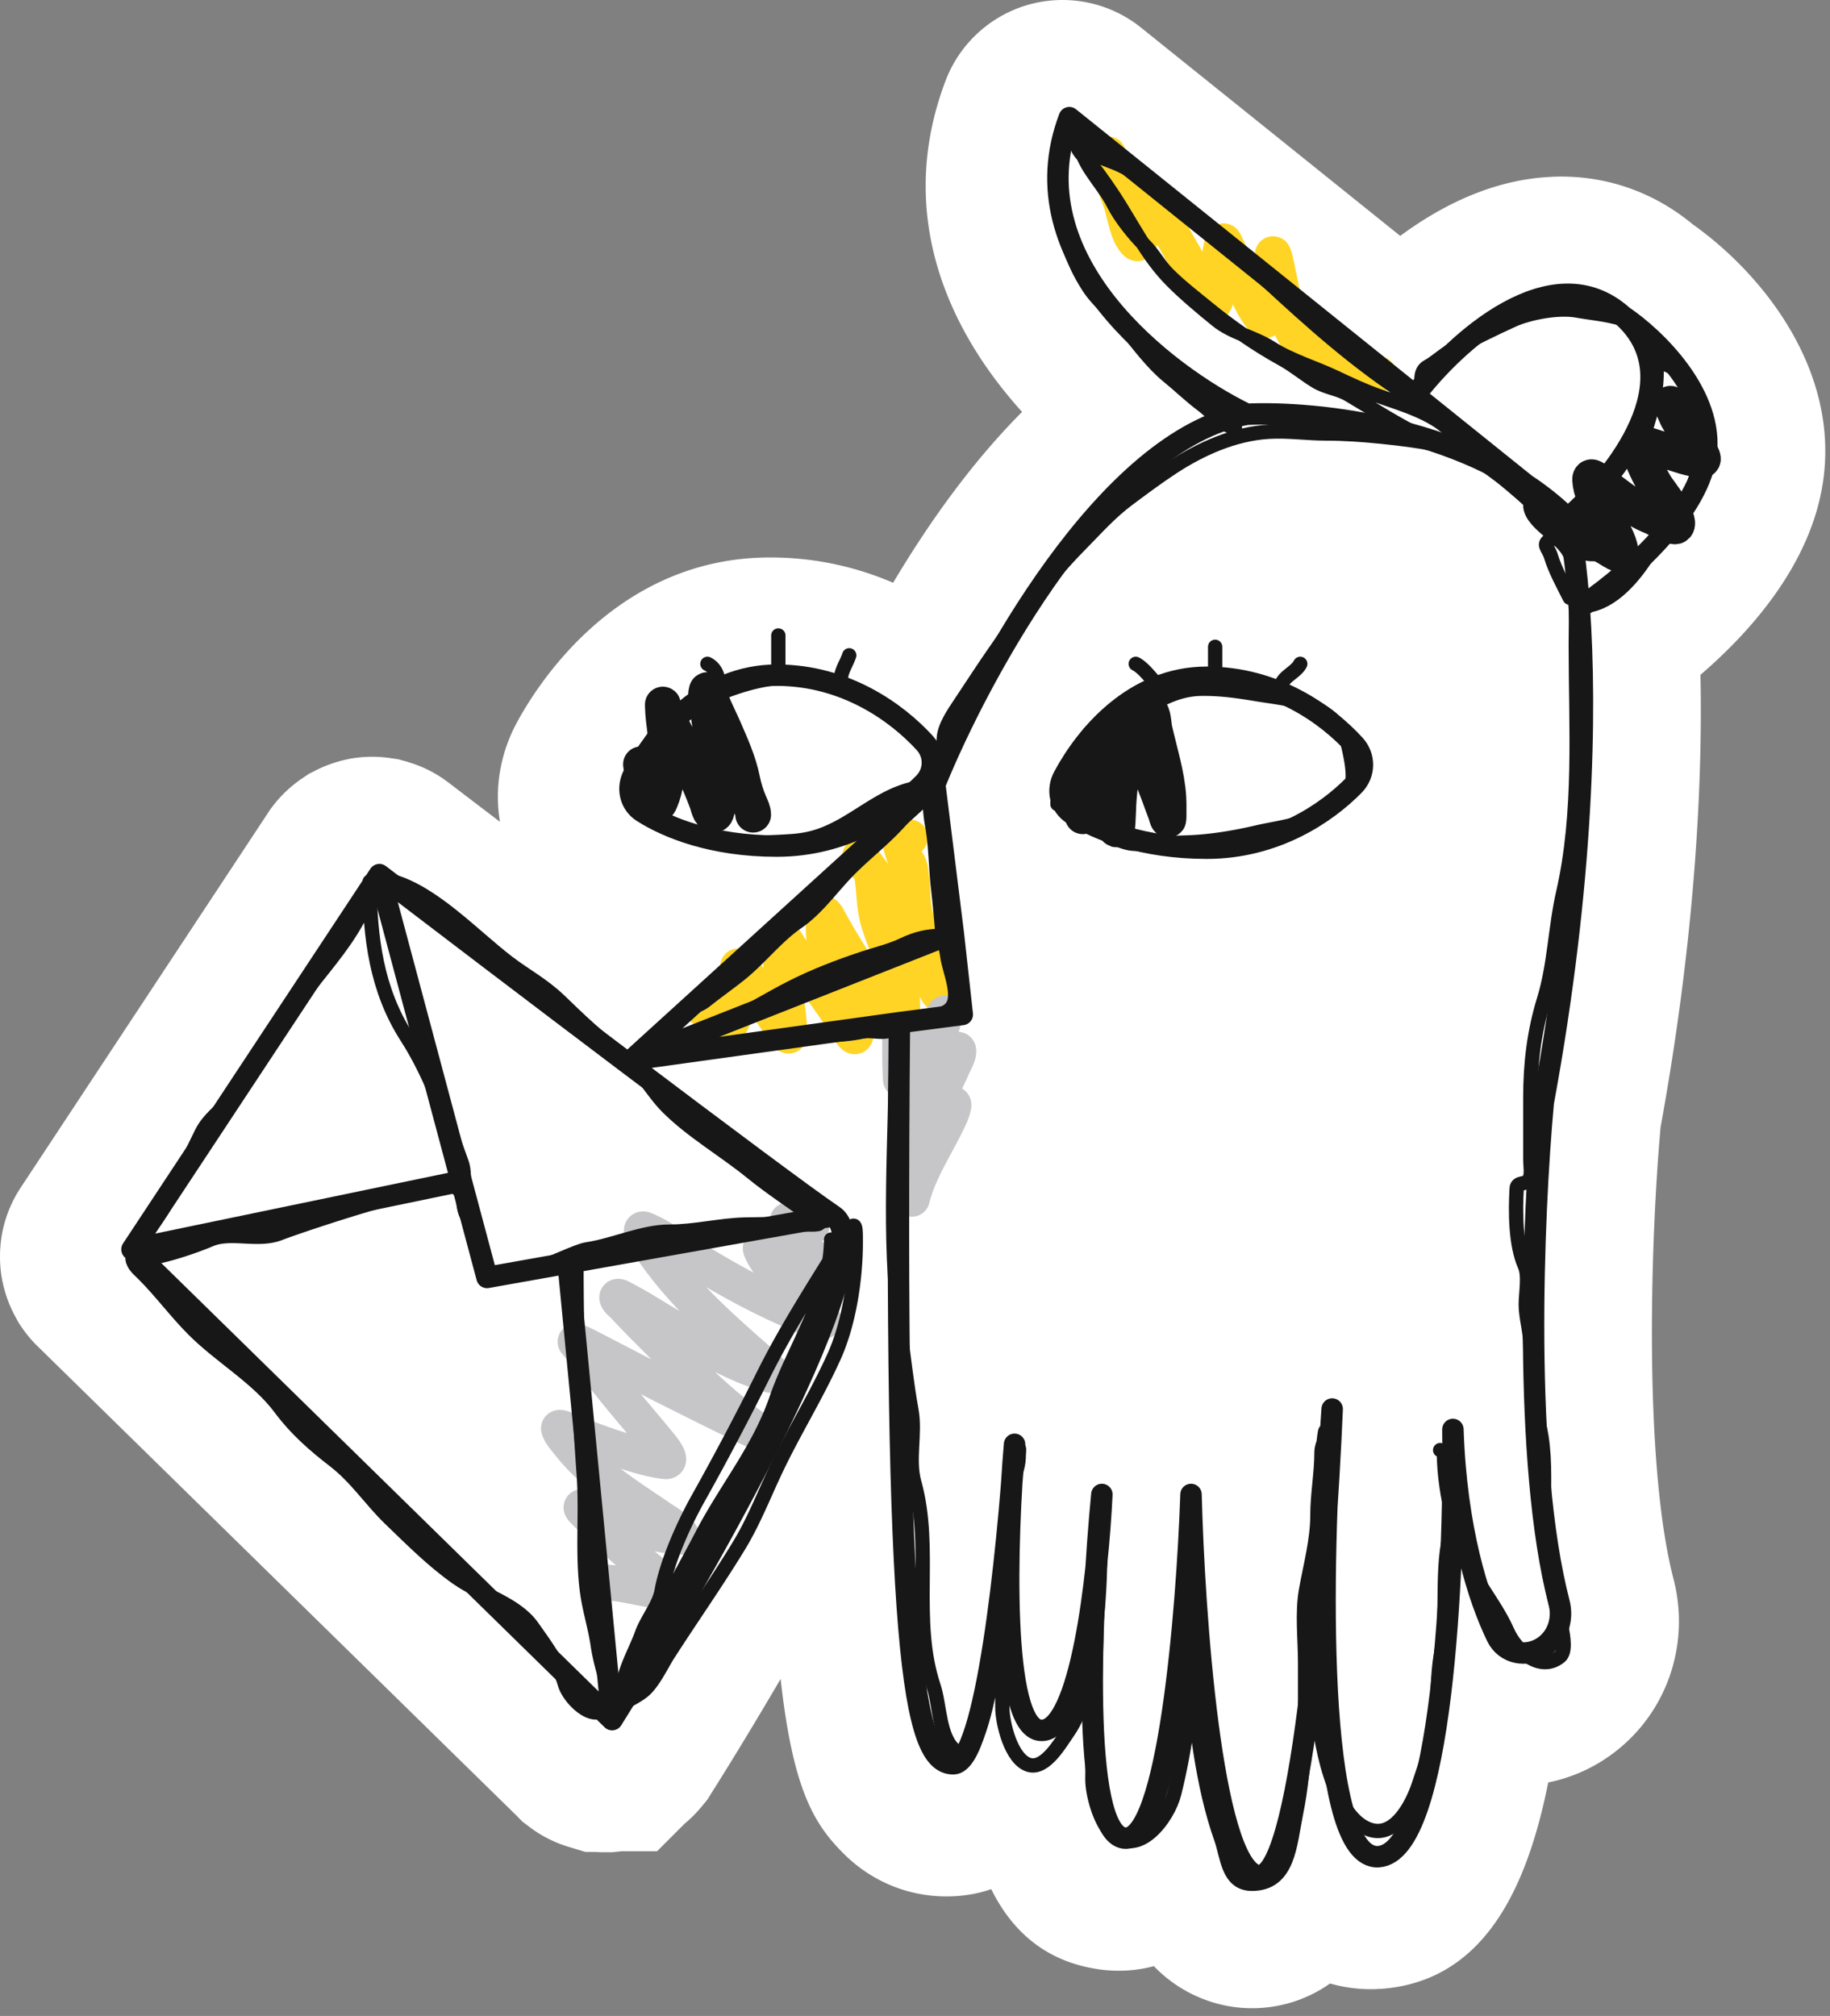 <svg width="128" height="141" fill="none" xmlns="http://www.w3.org/2000/svg"><rect width="100%" height="100%" fill="#808080" stroke="none"/><path d="M87.58 140.46c-1.01 0-2.01-.16-2.97-.48-1.48-.5-2.78-1.3-3.9-2.46a9.633 9.633 0 0 1-3.77.23c-3.89-.53-6.21-2.79-7.61-5.62-.93.33-1.98.51-3.14.51-2.72 0-5.29-1.08-7.23-3.04-2.1-2.11-3.51-4.57-4.36-12.17-2.04 3.49-3.81 6.36-4.83 7.97l-.29.47-.33.4c-.38.47-.8.9-1.26 1.28l-1.93 1.93h-2.48c-.08.01-.65.07-.65.07h-.52c-.22 0-.44 0-.65-.02h-.71l-1.36-.41-.17-.06c-.86-.3-1.67-.73-2.4-1.29l-.48-.36-.41-.42L2.67 94.2c-.41-.39-.77-.82-1.1-1.29l-.26-.38-.26-.48c-.5-.93-.82-1.92-.97-2.95-.13-.99-.1-1.95.08-2.9a8.8 8.8 0 0 1 1.31-3.17l17.47-26.47.22-.28c.45-.58.98-1.09 1.56-1.54l.21-.16.7-.47.29-.14c.7-.38 1.45-.65 2.23-.83.59-.14 1.25-.21 1.9-.21.45 0 .91.04 1.36.11l.42.06.66.18.12.04c.83.25 1.62.63 2.35 1.12l.42.3c1.08.83 2.29 1.75 3.59 2.74-.38-2.28-.02-4.7 1.17-6.92 1.46-2.71 7.03-11.57 17.72-11.57 3.31 0 6.19.73 8.61 1.77 2.36-3.97 5.39-8.31 9.02-11.95-5.5-6.08-8.76-14.18-5.35-23.17A8.762 8.762 0 0 1 72.04.3a8.777 8.777 0 0 1 7.78 1.64L97.94 16.5c2.68-1.98 6.03-3.72 9.83-4.08.49-.04.96-.07 1.42-.07 3.39 0 6.56 1.15 9.21 3.34 5.01 3.56 10.26 10.29 9.11 18.02-.84 5.64-4.88 10.31-8.57 13.49.14 6.83-.25 17.69-2.79 31.64-.76 8.55-1.13 23.75.9 31.58 1.28 4.91-.71 10.02-4.94 12.71a11.21 11.21 0 0 1-3.82 1.54c-1.6 8.05-4.85 13.96-11.73 14.44h-.13c-.18.02-.37.02-.56.02-.97 0-1.93-.14-2.84-.4-.02.02-.05.03-.07.05a9.413 9.413 0 0 1-5.38 1.68Z" fill="#fff"/><path d="M75.553 54.922c0 .685.2 2.731.2 2.046 0-1.674.542-3.389.96-4.998.062-.239.07-.355.14-.063.3 1.247.577 2.484.813 3.746.134.72.115 1.553.347 2.25.178.535.182-1.117.214-1.681.072-1.27.298-2.526.37-3.797.032-.568.027-1.228.151-1.785.007-.031.488.766.543.868.698 1.307 1.249 2.713 1.773 4.097.161.426.308.857.473 1.282.04.103.084.365.166.447.034.033.033-.235.033-.248 0-.433.012-.868-.014-1.3-.099-1.619-.625-3.221-.976-4.798-.056-.253-.073-1.12-.34-1.253M44.834 53.458c.052.576.476 1.191.702 1.714.103.238.119.715.28.894.188.209.219.301.363-.03.402-.923.476-1.872.502-2.873.033-1.275-.29-2.518-.318-3.783-.005-.224.002-.057.045.067.22.64.542 1.26.85 1.861.806 1.583 1.585 3.164 2.2 4.832.081.218.172.785.466.839.428.078.227-1.954.222-2.15-.047-1.681-.373-3.379-.62-5.042-.065-.432-.225-1.035-.1-1.47.07-.247.24.455.332.694.261.675.6 1.316.886 1.98.5 1.155 1.015 2.284 1.267 3.524.122.599.288 1.143.532 1.699.105.237.237.504.237.768" stroke="#171717" stroke-width="2.5" stroke-linecap="round"/><path d="M49.09 70.414c.026.231 1.781 1.505 2.028 1.149.367-.53.258-1.565.329-2.176.066-.578.147-1.17.17-1.751.01-.278.645.634.68.68.843 1.15 1.555 2.399 2.404 3.55.054.073.506.852.506.465 0-.998-.148-1.918-.333-2.9a16.031 16.031 0 0 1-.266-2.955c0-.083.013-.958.045-.938.288.183.444.564.635.831.448.627.942 1.22 1.419 1.825a43.793 43.793 0 0 1 2.674 3.816c.037.058.416.705.465.384.07-.46-.186-.986-.361-1.39-.468-1.075-1.09-2.098-1.445-3.22-.386-1.22-.44-2.414-.44-3.672 0-.548.385.245.466.392a45.632 45.632 0 0 0 2.227 3.623c.495.731.957 1.484 1.46 2.21.307.443.61 1.015 1.02 1.377.345.306.269-.091.295-.414.06-.769.055-1.528-.09-2.29-.3-1.593-1.08-3.025-1.536-4.57-.321-1.09-.26-2.17-.454-3.265-.08-.45-.53-.682-.728-1.067-.151-.294-.133-.294.074-.008 1.775 2.46 3.669 4.803 4.99 7.558.673 1.402-.782-.063.014 1.274.1.17.192.424.332.565.05.05.016-.415.008-.45-.177-.783-.644-1.561-1.013-2.261-.663-1.26.591.528.028-.783-.374-.87-.704-1.795-.813-2.74-.068-.592-.049-1.195-.133-1.785-.05-.35-.052-.835-.262-1.137-.196-.283-.328-.701-.417-1.031-.041-.152-.182-.557-.045-.695.106-.105.491-.036.628-.036" stroke="#FFD424" stroke-width="2.5" stroke-linecap="round"/><path d="M109.596 37.262c.579.03.93.36 1.396.657.243.155.552.045.822.115.807.207 1.939 1.507 1.397-.041-.496-1.415-1.908-2.907-1.988-4.429-.026-.475.517.081.755.247 1.159.805 2.266 1.82 3.599 2.333.18.07 1.499.836 1.676.641.395-.434-1.227-2.44-1.429-2.769-.499-.81-.913-1.742-1.233-2.637-.236-.661 1.022-.123 1.364-.033.846.223 1.643.567 2.506.74.495.098.866.308.509-.378-.41-.789-1.057-1.524-1.536-2.285-.24-.38-.344-.811-.592-1.183" stroke="#171717" stroke-width="2.5" stroke-linecap="round"/><path d="M77.504 10.79c0 1.122.524 2.283.895 3.327.262.734.454 2.365 1.101 2.883.396.317.794-3.03.814-3.516.01-.23.102.066.18.18.565.825.95 1.802 1.447 2.671.645 1.129 1.297 2.252 1.89 3.41.262.513.528 1.08.985 1.454.338.276.379-2.13.411-2.424.024-.223.218-2.231.41-1.857.758 1.473 1.254 3.049 2.071 4.503.106.188.888 1.514.888.731 0-.965.367-3.188.404-4.152.052-1.366.767 3.723 1.338 4.965.299.652 2.336 3.927 2.686 1.652.096-.62.074-.945.666-.37.822.8 1.695 1.473 2.744 1.923" stroke="#FFD424" stroke-width="2.5" stroke-linecap="round"/><path d="M42.102 110.677c1.271 0 2.533.391 3.786.559.405.055.81.051 1.217.051.044 0 .327.03.28-.017-.127-.127-.26-.207-.415-.301-.66-.395-1.257-.899-1.845-1.39a64.203 64.203 0 0 1-4.21-3.829c-.454-.454-.229-.393.3-.208 1.528.532 2.96 1.269 4.533 1.683.138.036 2.015.383 1.934.221-.276-.551-1.043-.954-1.518-1.281-1.527-1.048-3.107-2.042-4.511-3.256a14.537 14.537 0 0 1-1.934-2.018c-.227-.29-.51-.603-.623-.963-.063-.201.633.125.649.132 1.091.452 2.172.866 3.298 1.229 1.119.361 2.3.781 3.477.912.588.065-.148-.879-.229-.98-1.434-1.777-2.953-3.464-4.329-5.291-.533-.708-1.107-1.355-1.675-2.027-.197-.233.593.162.865.301 1.905.976 3.793 1.981 5.707 2.939 1.514.757 3.024 1.522 4.55 2.255.557.268 1.116.58 1.704.776.33.11-.088-.117-.148-.157-.696-.456-1.345-.995-1.984-1.526-2.064-1.713-3.907-3.678-5.8-5.572a48.188 48.188 0 0 1-1.536-1.594c-.116-.127-.464-.37-.475-.568-.01-.173.384.069.39.072 1.152.585 2.252 1.312 3.367 1.963 2.081 1.216 4.179 2.51 6.496 3.231.2.062.468.188.687.149.059-.011-1.144-1.11-1.17-1.132-2.683-2.347-5.418-4.802-7.412-7.785-.08-.12-1.093-1.527-.394-1.234 1.161.488 2.217 1.31 3.286 1.963 1.916 1.172 3.871 2.285 5.91 3.231.843.391 1.699.79 2.59 1.056.046.013.848.262.67.06-.494-.567-1.157-1.018-1.7-1.54a18.362 18.362 0 0 1-2.06-2.349c-.067-.091-.962-1.434-.48-1.136 1.046.645 2.204 1.332 3.389 1.679.064.019.52.2.576.11.196-.307-.644-1.29-.788-1.497-.087-.122-1.602-2.123-1.417-2.243.377-.243 1.3.285 1.645.441M62.957 72.17v1.953c0 .116.041 1.395.053 1.39.704-.372 1.18-1.734 1.599-2.374.433-.661.93-1.283 1.298-1.98.767-1.453-.927 3.156-1.39 4.733-.145.496-.701 1.89-.354 1.508.242-.266.38-.697.584-.996.382-.563.83-1.08 1.252-1.613.334-.423 1.055-1.785 1.035-1.245-.013.354-.298.803-.432 1.12-.319.753-.72 1.464-1.023 2.223a29.71 29.71 0 0 0-1.324 4.077c-.21.866-.118.393.17-.144.603-1.124 1.233-2.238 1.954-3.29.538-.787.256.13.091.497-.865 1.929-2.17 3.752-2.687 5.821" stroke="#C6C6C8" stroke-width="2.5" stroke-linecap="round"/><path d="M84.408 47.37c-5.048 0-8.423 3.994-10.009 6.953-.495.923-.263 2.048.621 2.61 1.767 1.124 4.923 2.392 9.388 2.392 4.77 0 8.358-2.43 10.293-4.399.775-.788.793-2.01.047-2.826-1.924-2.103-5.53-4.73-10.34-4.73ZM54.33 47.224c-5.048 0-8.423 3.993-10.01 6.952-.494.923-.262 2.049.622 2.61 1.767 1.125 4.923 2.392 9.388 2.392 4.77 0 8.358-2.43 10.293-4.398.775-.789.793-2.01.047-2.826-1.924-2.103-5.53-4.73-10.34-4.73Z" stroke="#171717" stroke-width="1.5"/><path d="M26.535 61.173c7.6 5.804 28 21.32 31.758 23.863M26.535 61.173 9.232 87.385m17.303-26.212 5.728 21.433m26.03 2.43c3.76 2.543-8.752 24.553-15.478 35.241m15.478-35.241-18.558 3.303m3.08 31.938L9.232 87.385m33.583 32.892-3.08-31.938m-30.503-.954 23.031-4.779m7.472 5.733-5.67 1.009-1.802-6.742M65.384 54.856c3.208-7.914 12.063-24.17 21.816-25.88m-21.816 25.88L44.2 74.126m21.183-19.27 1.036 8.336.257 2.065M87.2 28.976c-5.704-2.78-16.17-10.822-12.406-20.747l24.169 19.424M87.2 28.976c4.795-.229 16.001.906 22.457 7.272m0 0-10.694-8.595m10.694 8.595c3.336-2.865 8.776-9.704 3.856-14.14m-3.856 14.14c.3 1.32.607 3.434.807 6.263M62.909 71.528c-.39 43.782.91 51.836 3.768 51.836 2.286 0 3.81-14.897 4.287-22.345-.563 6.582-.988 19.799 1.819 20.007 2.806.208 4.027-10.913 4.287-16.499-.759 7.838-1.509 23.618 1.559 24.034 3.067.416 4.396-15.85 4.677-24.034.216 8.444 1.429 25.593 4.547 26.632 3.118 1.04 4.85-21.306 5.326-32.608-.78 10.566-1.22 31.621 3.248 31.309 4.469-.312 5.327-20.05 5.197-29.88.232 6.959 1.773 11.809 3.081 14.496.586 1.201 2.057 1.463 3.185.747v0c1.035-.657 1.471-1.936 1.163-3.122-2.545-9.791-1.838-27.09-1.107-35.001 2.831-15.385 3.028-27.339 2.518-34.589M62.909 71.528l-18.708 2.598m18.708-2.598 4.398-.572-.63-5.699M44.2 74.127l22.476-8.87m32.286-37.604c2.8-3.696 9.629-9.98 14.55-5.544m0 0c2.202 1.48 6.447 5.512 5.809 9.795-.638 4.283-6.171 8.856-8.858 10.607" stroke="#171717" stroke-width="1.5" stroke-linecap="round" stroke-linejoin="round"/><path d="M108.857 36.64c-.499 0-.952-.7-1.271-1.019-.689-.688-1.396-1.295-2.141-1.916-.798-.665-1.613-1.215-2.465-1.804-.497-.345-1.374-.563-1.972-.696-1.456-.323-2.9-.511-4.382-.66-1.297-.13-2.57-.224-3.875-.224-1.35 0-2.689-.208-4.051-.12-2.38.154-4.673 1.178-6.642 2.458-1.07.696-2.064 1.445-3.089 2.204-1.324.98-2.32 2.122-3.475 3.293-2.253 2.285-4.238 4.998-6.06 7.639-.777 1.127-1.521 2.28-2.281 3.419-.44.66-1.107 1.623-1.138 2.436-.025.702-.505 1.386-.505 2.113 0 .267-.244 1.616-.38 1.075" stroke="#171717" stroke-linecap="round"/><path d="M65.13 54.712c-.167.833-1.406 1.808-1.924 2.43-1.129 1.35-2.525 2.397-3.764 3.636-1.212 1.212-2.243 2.739-3.671 3.721-1.462 1.005-2.635 2.553-4.044 3.672-.786.624-1.606 1.2-2.387 1.825-.418.334-.933.423-1.398.667-.915.482-1.356 1.544-2.176 2.12-.3.212-.545.548-.857.73-.567.334.897.154 1.053.148 3.663-.126 7.242-1.257 10.925-1.257 1.093 0 2.323-.011 3.377-.245.544-.121 1.153.065 1.706-.014.67-.096 1.038-.581 1.643-.85.894-.397 2.477.004 3.033-.969.487-.852-.252-2.491-.38-3.412-.094-.688-.33-1.34-.385-2.036a88.912 88.912 0 0 0-.274-2.836c-.163-1.45-.15-2.93-.414-4.36-.145-.781-.19-1.809-.19-2.591" stroke="#171717" stroke-linecap="round"/><path d="M65.888 65.453c-1 0-1.809.193-2.724.632-.878.421-1.848.64-2.773.948-1.756.585-3.464 1.235-5.118 2.085-2.839 1.459-5.614 3.394-8.72 4.17M62.67 73.092c0 6.543-.61 13.414.285 19.905.26 1.877.459 3.779.795 5.629.303 1.663-.248 3.45.207 5.087 1.287 4.635-.203 9.582 1.351 14.246.437 1.309.368 3.595 1.51 4.483 2.09 1.625 3.048-8.898 3.149-9.587.391-2.661.617-5.565.715-8.22.035-.95.573-1.828.573-2.782 0-.177.083-.862-.064-.366-.387 1.306-.563 2.816-.731 4.166-.57 4.559-.35 9.194-.35 13.784 0 1.063.608 3.644 1.876 4.007 1.13.322 2.188-1.555 2.703-2.29.999-1.426 1.134-2.941 1.494-4.563.705-3.169.795-6.54.795-9.793v-1.877c0 2.747-.286 5.465-.286 8.22 0 3.754-.286 7.531-.286 11.304 0 1.043.52 2.937 1.304 3.721 1.873 1.873 3.993-1.014 4.42-2.719 1.505-6.024 1.67-12.595 1.43-18.808-.026-.701-.084-2.384-.35-.859-.595 3.428-.211 7.082.064 10.525.313 3.903.817 8.582 2.147 12.306.433 1.213.454 3.148 2.146 3.148 2.571 0 2.644-2.777 3.084-4.929.712-3.477.636-6.973.636-10.509 0-1.657-.226-3.475.064-5.104.3-1.689.795-3.495.795-5.214 0-1.508.286-2.94.286-4.436 0-.469.286-.853.286-1.288 0-.885-.286 1.754-.286 2.639 0 5.39-.486 10.784-.286 16.185.083 2.233 1.06 8.297 3.863 8.92 1.65.366 2.775-1.836 3.228-3.196.477-1.43 1.042-2.997 1.192-4.499.151-1.51.096-3.174.366-4.659.511-2.809-.067-6.049.731-8.744.369-1.243.611-5.033-.795-5.501" stroke="#171717" stroke-linecap="round"/><path d="M107.038 35.419c.148 1.333 2.561 2.224 2.88 3.657.43 1.936.3 3.998.3 6.024 0 5.777.406 11.712-.883 17.35-.562 2.46-.594 5.04-1.343 7.473-.695 2.26-.954 4.487-.954 6.854v4.364c0 .382.114.995-.07 1.343-.22.415-.855.147-.884.636-.096 1.643-.085 3.942.566 5.406.312.703.07 1.926.07 2.703 0 .967.318 1.842.318 2.862 0 .914.206 1.796.336 2.703.135.943.111 2.092.318 3.021.4 1.803.3 3.673.3 5.565 0 2.019.564 3.848.636 5.795.033.873 1.273 4.063.477 4.699-1.383 1.107-3.069-.426-3.657-1.749-.952-2.141-2.482-3.647-3.251-5.953-.689-2.067-1.201-4.434-1.201-6.608M86.377 29.905c-.818-.09-1.626-1.093-2.244-1.55-.876-.65-1.62-1.386-2.45-2.06-1.068-.868-2.17-2.327-3.024-3.415-.776-.988-1.852-1.764-2.537-2.84-.615-.966-.973-1.75-1.355-2.818-.692-1.938-.683-4.194-.683-6.245 0-.548.344-2.386 1.019-1.17.457.822 2.47 1.365 3.274 1.756 3.93 1.91 7.06 5.138 10.244 8.087 3.108 2.877 6.29 5.72 9.854 8.011 2.039 1.31 4.106 2.73 5.811 4.434.384.384-.785-.04-.976-.087-1.142-.28-2.598-.852-3.664-1.366-1.883-.906-3.531-1.983-5.312-3.035-.725-.429-1.573-.49-2.298-.933-.803-.49-1.526-1.106-2.353-1.56-1.861-1.025-3.613-2.254-5.257-3.6-.922-.754-1.889-1.498-2.732-2.341-.626-.626-1.024-1.414-1.648-2.038-.735-.735-1.681-1.91-2.146-2.84-.78-1.559-2.342-2.842-2.45-4.683-.03-.523-.195-.136-.195.195 0 .486.263.83.585 1.17.689.73 1.39 1.738 1.951 2.58 1.422 2.133 2.393 4.301 4.196 6.104.977.977 2.044 1.858 3.111 2.731 1.093.895 2.618 1.182 3.816 1.952 1.353.87 3.026 1.358 4.488 2.049.996.47 2.02.956 3.079 1.322 1.625.563 3.723 1.187 4.921 2.385" stroke="#171717" stroke-linecap="round"/><path d="M99.452 27.368c0-.566-.199-1.386.39-1.713.683-.38 1.232-.952 1.952-1.312 1.361-.68 2.669-1.341 4.011-1.95 1.162-.529 3.217-.904 4.488-.673 1.789.325 4.819.395 5.355 2.537.484 1.935.125 3.624-.434 5.452-.413 1.354-1.761 2.505-2.677 3.513-.913 1.004-1.416 2.328-2.353 3.317-.535.565-.957.86-1.658 1.17-.741.33-.232.586-.054 1.171.306 1.012.877 2.037 1.322 2.927" stroke="#171717" stroke-linecap="round"/><path d="M110.574 42.394c1.935 0 3.506-1.8 4.488-3.274.538-.806.976-1.858 1.756-2.471.569-.447 1.312-1.555 1.518-2.255.523-1.778 1.105-3.817.477-5.702-.398-1.195-1.309-3.274-2.775-3.274M25.858 61.66c0 3.85.47 7.575 2.596 10.881 1.733 2.695 2.743 5.768 3.834 8.766.407 1.12-.19 2.715.37 3.723.411.74.69 2.114.88 2.968.672 3.025 6.079-.404 7.529-.619 1.88-.278 3.868-1.236 5.756-1.236 1.79 0 3.491-.446 5.248-.495 1.564-.043 3.135 0 4.7 0 .793 0 .65-.129-.028-.618-1.404-1.013-2.83-1.94-4.177-3.036-1.883-1.534-4.166-2.847-5.88-4.562-1.129-1.128-1.886-2.72-3.215-3.654-1.541-1.085-2.957-2.456-4.314-3.765-1.194-1.151-2.373-1.74-3.655-2.72-2.331-1.783-5.152-4.826-8.023-5.647-.706-.201-1.863 1.487-2.24 2.24-.93 1.86-2.216 3.342-3.476 4.946-1.306 1.663-2.353 3.467-3.572 5.207-.67.959-1.193 2.06-2.033 2.899-.718.717-1.583 1.351-2.047 2.28-.963 1.927-1.922 4.161-3.105 5.936-.37.555-1.56 1.948-1.704 2.596-.14.633.34.972.742 1.374 1.236 1.237 2.271 2.656 3.504 3.888 1.896 1.897 4.475 3.346 6.072 5.496 1.076 1.448 2.344 2.558 3.765 3.654 1.549 1.195 2.54 2.756 3.901 4.067 1.513 1.457 2.979 2.939 4.7 4.149 1.612 1.135 4.094 1.768 5.247 3.407.9 1.278 1.838 2.506 2.281 4.012.238.811 1.316 1.979 2.17 1.979" stroke="#171717" stroke-linecap="round"/><path d="M32.039 83.177c-.141-1.127-10.723 2.412-12.489 3.09-1.526.588-3.403-.17-4.822.427-1.405.591-3.903 1.429-5.44 1.429M54.441 44.447v2.778M50.274 48.019c0-.656-.19-1.285-.794-1.587M58.805 47.62c0-.693.384-1.153.595-1.785M84.994 45.24v1.984M81.027 48.019c-.421-.474-1.05-1.319-1.588-1.587M89.559 48.217c0-.868 1.057-1.122 1.388-1.785M58.128 86.7c0 3.87-2.59 7.552-3.82 11.128-1.229 3.576-3.488 6.229-5.207 9.534-1.373 2.641-2.89 5.173-3.888 7.969-.265.743-.671 1.566-.989 2.281-.152.341-.723 1.669-.687.687.052-1.409.894-2.744 1.36-4.04.351-.974 1.197-1.992 1.374-2.967.375-2.064 1.561-4.709 2.583-6.526a203.209 203.209 0 0 0 4.575-8.67c1.663-3.324 3.67-6.389 5.633-9.59.792-1.29.797-.829.797.344 0 2.564-.461 5.676-1.511 8.01-1.252 2.783-2.887 5.383-4.177 8.147-.79 1.691-1.503 3.491-2.473 5.084-1.572 2.583-3.313 5.057-4.946 7.597-.5.779-1.067 2.036-1.786 2.611-.549.438-1.391.779-1.978 1.236-.21.163-.302-.97-.33-1.072-.32-1.142-.677-2.242-.852-3.421-.18-1.221-.556-2.405-.728-3.613-.381-2.668-.048-5.592-.247-8.284-.364-4.908-.509-9.78-.509-14.715M65.007 55.043c-2.506 0-4.367 1.805-6.468 2.886-1.07.55-1.937.812-3.135.901a40.465 40.465 0 0 1-3.908.094c-.413-.01-.948-.15-1.338-.276-.539-.173-1.143-.172-1.67-.376-.799-.311-1.837-.457-2.487-1.04-.461-.412-1.42-.494-1.587-1.243-.195-.877-.168-1.816.243-2.637.515-1.03 1.108-1.998 1.94-2.787.344-.325.767-.534 1.172-.774.561-.331 1.174-.7 1.77-.961 2.406-1.06 5.134-1.885 7.756-1.206 1.413.367 2.582.972 3.908 1.548 1.176.512 2.047 1.554 3.013 2.339.76.618 1.156 1.576 1.565 2.438.222.47-.51 1.038-.874.796M73.963 56.236c0-1.122.887-2.04 1.592-2.863.972-1.135 2.004-1.946 3.184-2.83 1.553-1.166 3.236-2.338 5.274-2.367 1.342-.019 2.565.157 3.881.376 1.302.217 2.569.324 3.803.818.74.296 1.612.912 2.068 1.57.394.569.533 1.127.674 1.836.13.649.318 1.74.023 2.366-.49 1.037-1.47 1.323-2.389 1.89-1.176.728-2.851.881-4.179 1.195-1.537.362-3.271.646-4.854.696-1.2.038-2.396.1-3.604.1-.793 0-1.663-.464-2.31-.896-.557-.37-1.21-.752-1.693-1.216-.339-.327-1.068-.666-1.271-1.073" stroke="#171717" stroke-linecap="round"/></svg>